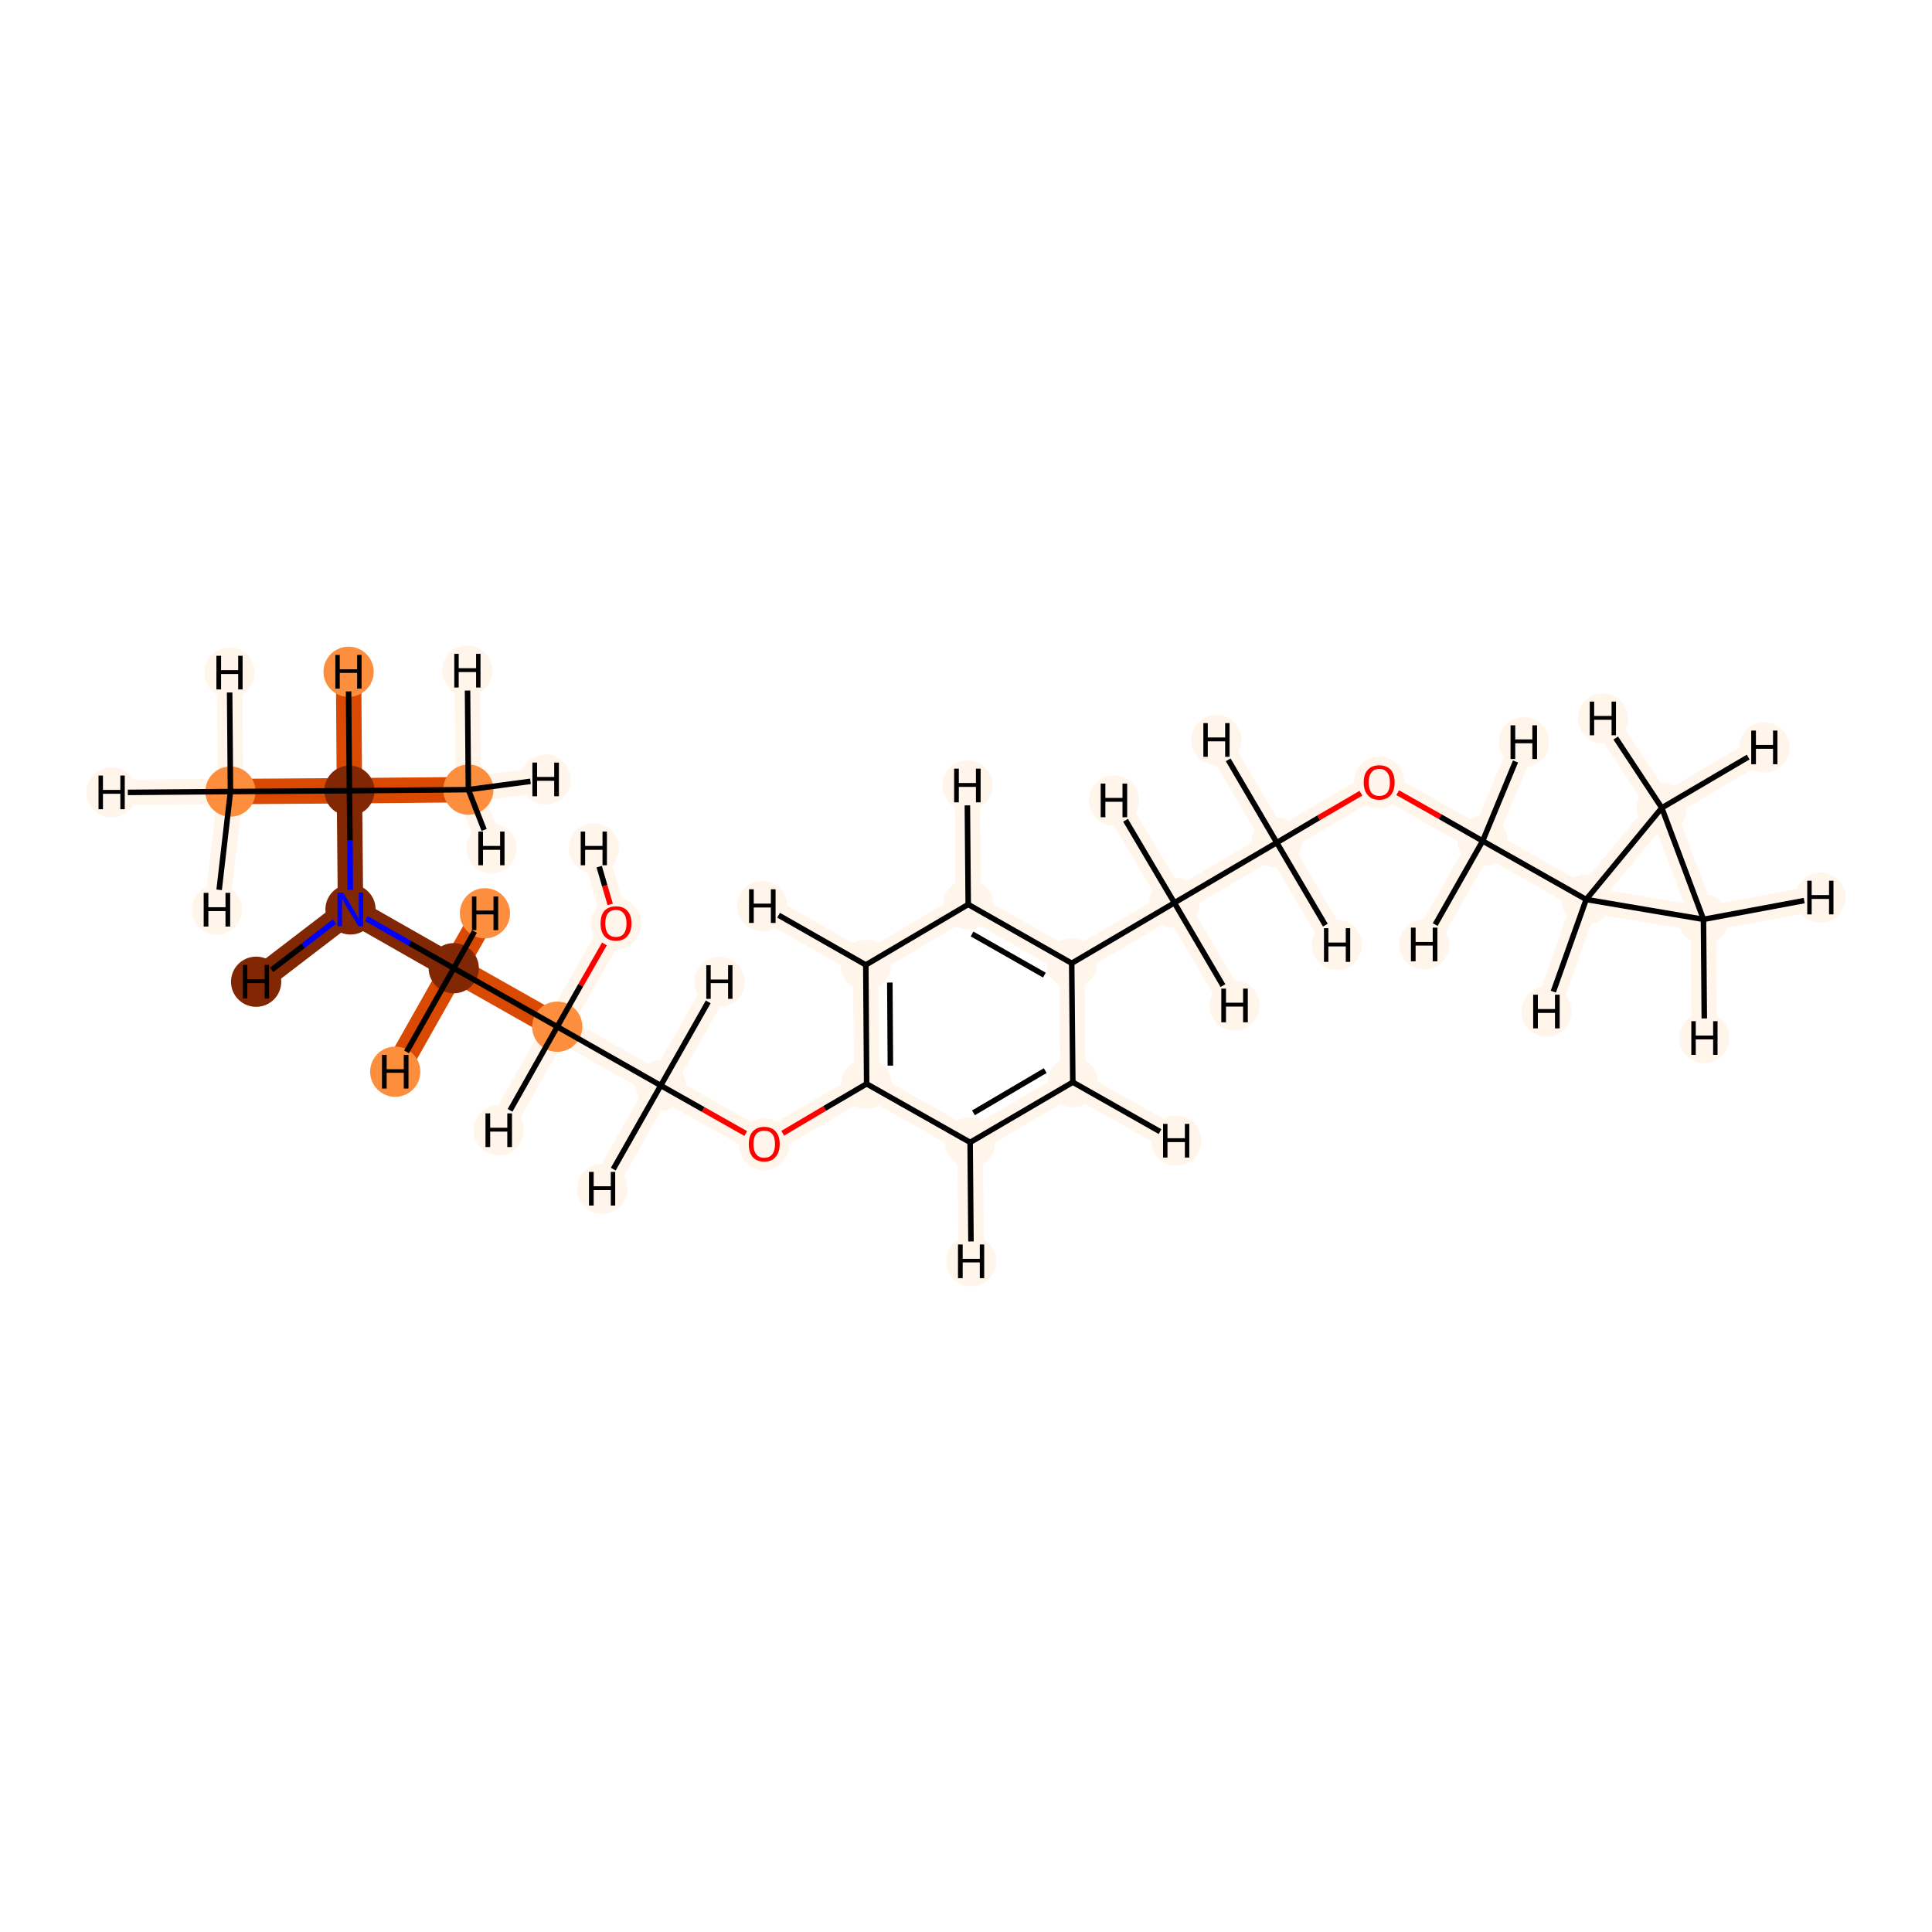 <?xml version='1.0' encoding='iso-8859-1'?>
<svg version='1.1' baseProfile='full'
              xmlns='http://www.w3.org/2000/svg'
                      xmlns:rdkit='http://www.rdkit.org/xml'
                      xmlns:xlink='http://www.w3.org/1999/xlink'
                  xml:space='preserve'
width='700px' height='700px' viewBox='0 0 700 700'>
<!-- END OF HEADER -->
<rect style='opacity:1.0;fill:#FFFFFF;stroke:none' width='700.0' height='700.0' x='0.0' y='0.0'> </rect>
<path d='M 223.2,334.5 L 201.9,372.0' style='fill:none;fill-rule:evenodd;stroke:#FFF5EB;stroke-width:9.2px;stroke-linecap:butt;stroke-linejoin:miter;stroke-opacity:1' />
<path d='M 223.2,334.5 L 215.2,307.4' style='fill:none;fill-rule:evenodd;stroke:#FFF5EB;stroke-width:9.2px;stroke-linecap:butt;stroke-linejoin:miter;stroke-opacity:1' />
<path d='M 201.9,372.0 L 239.4,393.3' style='fill:none;fill-rule:evenodd;stroke:#FFF5EB;stroke-width:9.2px;stroke-linecap:butt;stroke-linejoin:miter;stroke-opacity:1' />
<path d='M 201.9,372.0 L 164.4,350.8' style='fill:none;fill-rule:evenodd;stroke:#D94901;stroke-width:9.2px;stroke-linecap:butt;stroke-linejoin:miter;stroke-opacity:1' />
<path d='M 201.9,372.0 L 180.7,409.5' style='fill:none;fill-rule:evenodd;stroke:#FFF5EB;stroke-width:9.2px;stroke-linecap:butt;stroke-linejoin:miter;stroke-opacity:1' />
<path d='M 239.4,393.3 L 276.9,414.5' style='fill:none;fill-rule:evenodd;stroke:#FFF5EB;stroke-width:9.2px;stroke-linecap:butt;stroke-linejoin:miter;stroke-opacity:1' />
<path d='M 239.4,393.3 L 260.7,355.8' style='fill:none;fill-rule:evenodd;stroke:#FFF5EB;stroke-width:9.2px;stroke-linecap:butt;stroke-linejoin:miter;stroke-opacity:1' />
<path d='M 239.4,393.3 L 218.2,430.7' style='fill:none;fill-rule:evenodd;stroke:#FFF5EB;stroke-width:9.2px;stroke-linecap:butt;stroke-linejoin:miter;stroke-opacity:1' />
<path d='M 276.9,414.5 L 314.0,392.7' style='fill:none;fill-rule:evenodd;stroke:#FFF5EB;stroke-width:9.2px;stroke-linecap:butt;stroke-linejoin:miter;stroke-opacity:1' />
<path d='M 314.0,392.7 L 313.7,349.6' style='fill:none;fill-rule:evenodd;stroke:#FFF5EB;stroke-width:9.2px;stroke-linecap:butt;stroke-linejoin:miter;stroke-opacity:1' />
<path d='M 314.0,392.7 L 351.5,413.9' style='fill:none;fill-rule:evenodd;stroke:#FFF5EB;stroke-width:9.2px;stroke-linecap:butt;stroke-linejoin:miter;stroke-opacity:1' />
<path d='M 313.7,349.6 L 350.8,327.7' style='fill:none;fill-rule:evenodd;stroke:#FFF5EB;stroke-width:9.2px;stroke-linecap:butt;stroke-linejoin:miter;stroke-opacity:1' />
<path d='M 313.7,349.6 L 276.2,328.3' style='fill:none;fill-rule:evenodd;stroke:#FFF5EB;stroke-width:9.2px;stroke-linecap:butt;stroke-linejoin:miter;stroke-opacity:1' />
<path d='M 350.8,327.7 L 388.3,349.0' style='fill:none;fill-rule:evenodd;stroke:#FFF5EB;stroke-width:9.2px;stroke-linecap:butt;stroke-linejoin:miter;stroke-opacity:1' />
<path d='M 350.8,327.7 L 350.5,284.6' style='fill:none;fill-rule:evenodd;stroke:#FFF5EB;stroke-width:9.2px;stroke-linecap:butt;stroke-linejoin:miter;stroke-opacity:1' />
<path d='M 388.3,349.0 L 388.7,392.1' style='fill:none;fill-rule:evenodd;stroke:#FFF5EB;stroke-width:9.2px;stroke-linecap:butt;stroke-linejoin:miter;stroke-opacity:1' />
<path d='M 388.3,349.0 L 425.5,327.1' style='fill:none;fill-rule:evenodd;stroke:#FFF5EB;stroke-width:9.2px;stroke-linecap:butt;stroke-linejoin:miter;stroke-opacity:1' />
<path d='M 388.7,392.1 L 351.5,413.9' style='fill:none;fill-rule:evenodd;stroke:#FFF5EB;stroke-width:9.2px;stroke-linecap:butt;stroke-linejoin:miter;stroke-opacity:1' />
<path d='M 388.7,392.1 L 426.2,413.3' style='fill:none;fill-rule:evenodd;stroke:#FFF5EB;stroke-width:9.2px;stroke-linecap:butt;stroke-linejoin:miter;stroke-opacity:1' />
<path d='M 351.5,413.9 L 351.9,457.0' style='fill:none;fill-rule:evenodd;stroke:#FFF5EB;stroke-width:9.2px;stroke-linecap:butt;stroke-linejoin:miter;stroke-opacity:1' />
<path d='M 425.5,327.1 L 462.6,305.3' style='fill:none;fill-rule:evenodd;stroke:#FFF5EB;stroke-width:9.2px;stroke-linecap:butt;stroke-linejoin:miter;stroke-opacity:1' />
<path d='M 425.5,327.1 L 447.3,364.3' style='fill:none;fill-rule:evenodd;stroke:#FFF5EB;stroke-width:9.2px;stroke-linecap:butt;stroke-linejoin:miter;stroke-opacity:1' />
<path d='M 425.5,327.1 L 403.6,290.0' style='fill:none;fill-rule:evenodd;stroke:#FFF5EB;stroke-width:9.2px;stroke-linecap:butt;stroke-linejoin:miter;stroke-opacity:1' />
<path d='M 462.6,305.3 L 499.7,283.4' style='fill:none;fill-rule:evenodd;stroke:#FFF5EB;stroke-width:9.2px;stroke-linecap:butt;stroke-linejoin:miter;stroke-opacity:1' />
<path d='M 462.6,305.3 L 440.7,268.1' style='fill:none;fill-rule:evenodd;stroke:#FFF5EB;stroke-width:9.2px;stroke-linecap:butt;stroke-linejoin:miter;stroke-opacity:1' />
<path d='M 462.6,305.3 L 484.4,342.4' style='fill:none;fill-rule:evenodd;stroke:#FFF5EB;stroke-width:9.2px;stroke-linecap:butt;stroke-linejoin:miter;stroke-opacity:1' />
<path d='M 499.7,283.4 L 537.2,304.7' style='fill:none;fill-rule:evenodd;stroke:#FFF5EB;stroke-width:9.2px;stroke-linecap:butt;stroke-linejoin:miter;stroke-opacity:1' />
<path d='M 537.2,304.7 L 574.7,325.9' style='fill:none;fill-rule:evenodd;stroke:#FFF5EB;stroke-width:9.2px;stroke-linecap:butt;stroke-linejoin:miter;stroke-opacity:1' />
<path d='M 537.2,304.7 L 516.0,342.2' style='fill:none;fill-rule:evenodd;stroke:#FFF5EB;stroke-width:9.2px;stroke-linecap:butt;stroke-linejoin:miter;stroke-opacity:1' />
<path d='M 537.2,304.7 L 552.1,268.9' style='fill:none;fill-rule:evenodd;stroke:#FFF5EB;stroke-width:9.2px;stroke-linecap:butt;stroke-linejoin:miter;stroke-opacity:1' />
<path d='M 574.7,325.9 L 617.2,333.1' style='fill:none;fill-rule:evenodd;stroke:#FFF5EB;stroke-width:9.2px;stroke-linecap:butt;stroke-linejoin:miter;stroke-opacity:1' />
<path d='M 574.7,325.9 L 602.1,292.7' style='fill:none;fill-rule:evenodd;stroke:#FFF5EB;stroke-width:9.2px;stroke-linecap:butt;stroke-linejoin:miter;stroke-opacity:1' />
<path d='M 574.7,325.9 L 560.3,366.5' style='fill:none;fill-rule:evenodd;stroke:#FFF5EB;stroke-width:9.2px;stroke-linecap:butt;stroke-linejoin:miter;stroke-opacity:1' />
<path d='M 617.2,333.1 L 602.1,292.7' style='fill:none;fill-rule:evenodd;stroke:#FFF5EB;stroke-width:9.2px;stroke-linecap:butt;stroke-linejoin:miter;stroke-opacity:1' />
<path d='M 617.2,333.1 L 617.5,376.1' style='fill:none;fill-rule:evenodd;stroke:#FFF5EB;stroke-width:9.2px;stroke-linecap:butt;stroke-linejoin:miter;stroke-opacity:1' />
<path d='M 617.2,333.1 L 659.6,325.2' style='fill:none;fill-rule:evenodd;stroke:#FFF5EB;stroke-width:9.2px;stroke-linecap:butt;stroke-linejoin:miter;stroke-opacity:1' />
<path d='M 602.1,292.7 L 639.3,270.8' style='fill:none;fill-rule:evenodd;stroke:#FFF5EB;stroke-width:9.2px;stroke-linecap:butt;stroke-linejoin:miter;stroke-opacity:1' />
<path d='M 602.1,292.7 L 580.8,260.3' style='fill:none;fill-rule:evenodd;stroke:#FFF5EB;stroke-width:9.2px;stroke-linecap:butt;stroke-linejoin:miter;stroke-opacity:1' />
<path d='M 164.4,350.8 L 127.0,329.5' style='fill:none;fill-rule:evenodd;stroke:#812703;stroke-width:9.2px;stroke-linecap:butt;stroke-linejoin:miter;stroke-opacity:1' />
<path d='M 164.4,350.8 L 143.2,388.3' style='fill:none;fill-rule:evenodd;stroke:#D94901;stroke-width:9.2px;stroke-linecap:butt;stroke-linejoin:miter;stroke-opacity:1' />
<path d='M 164.4,350.8 L 175.7,330.9' style='fill:none;fill-rule:evenodd;stroke:#D94901;stroke-width:9.2px;stroke-linecap:butt;stroke-linejoin:miter;stroke-opacity:1' />
<path d='M 127.0,329.5 L 126.6,286.5' style='fill:none;fill-rule:evenodd;stroke:#812703;stroke-width:9.2px;stroke-linecap:butt;stroke-linejoin:miter;stroke-opacity:1' />
<path d='M 127.0,329.5 L 92.8,355.7' style='fill:none;fill-rule:evenodd;stroke:#812703;stroke-width:9.2px;stroke-linecap:butt;stroke-linejoin:miter;stroke-opacity:1' />
<path d='M 126.6,286.5 L 169.7,286.1' style='fill:none;fill-rule:evenodd;stroke:#D94901;stroke-width:9.2px;stroke-linecap:butt;stroke-linejoin:miter;stroke-opacity:1' />
<path d='M 126.6,286.5 L 83.5,286.8' style='fill:none;fill-rule:evenodd;stroke:#D94901;stroke-width:9.2px;stroke-linecap:butt;stroke-linejoin:miter;stroke-opacity:1' />
<path d='M 126.6,286.5 L 126.3,243.4' style='fill:none;fill-rule:evenodd;stroke:#D94901;stroke-width:9.2px;stroke-linecap:butt;stroke-linejoin:miter;stroke-opacity:1' />
<path d='M 169.7,286.1 L 197.7,282.4' style='fill:none;fill-rule:evenodd;stroke:#FFF5EB;stroke-width:9.2px;stroke-linecap:butt;stroke-linejoin:miter;stroke-opacity:1' />
<path d='M 169.7,286.1 L 169.3,243.0' style='fill:none;fill-rule:evenodd;stroke:#FFF5EB;stroke-width:9.2px;stroke-linecap:butt;stroke-linejoin:miter;stroke-opacity:1' />
<path d='M 169.7,286.1 L 178.1,307.4' style='fill:none;fill-rule:evenodd;stroke:#FFF5EB;stroke-width:9.2px;stroke-linecap:butt;stroke-linejoin:miter;stroke-opacity:1' />
<path d='M 83.5,286.8 L 40.4,287.1' style='fill:none;fill-rule:evenodd;stroke:#FFF5EB;stroke-width:9.2px;stroke-linecap:butt;stroke-linejoin:miter;stroke-opacity:1' />
<path d='M 83.5,286.8 L 83.2,243.7' style='fill:none;fill-rule:evenodd;stroke:#FFF5EB;stroke-width:9.2px;stroke-linecap:butt;stroke-linejoin:miter;stroke-opacity:1' />
<path d='M 83.5,286.8 L 78.6,329.6' style='fill:none;fill-rule:evenodd;stroke:#FFF5EB;stroke-width:9.2px;stroke-linecap:butt;stroke-linejoin:miter;stroke-opacity:1' />
<ellipse cx='223.2' cy='334.6' rx='8.6' ry='8.9'  style='fill:#FFF5EB;fill-rule:evenodd;stroke:#FFF5EB;stroke-width:1.0px;stroke-linecap:butt;stroke-linejoin:miter;stroke-opacity:1' />
<ellipse cx='201.9' cy='372.0' rx='8.6' ry='8.6'  style='fill:#FD8E3E;fill-rule:evenodd;stroke:#FD8E3E;stroke-width:1.0px;stroke-linecap:butt;stroke-linejoin:miter;stroke-opacity:1' />
<ellipse cx='239.4' cy='393.3' rx='8.6' ry='8.6'  style='fill:#FFF5EB;fill-rule:evenodd;stroke:#FFF5EB;stroke-width:1.0px;stroke-linecap:butt;stroke-linejoin:miter;stroke-opacity:1' />
<ellipse cx='276.9' cy='414.6' rx='8.6' ry='8.9'  style='fill:#FFF5EB;fill-rule:evenodd;stroke:#FFF5EB;stroke-width:1.0px;stroke-linecap:butt;stroke-linejoin:miter;stroke-opacity:1' />
<ellipse cx='314.0' cy='392.7' rx='8.6' ry='8.6'  style='fill:#FFF5EB;fill-rule:evenodd;stroke:#FFF5EB;stroke-width:1.0px;stroke-linecap:butt;stroke-linejoin:miter;stroke-opacity:1' />
<ellipse cx='313.7' cy='349.6' rx='8.6' ry='8.6'  style='fill:#FFF5EB;fill-rule:evenodd;stroke:#FFF5EB;stroke-width:1.0px;stroke-linecap:butt;stroke-linejoin:miter;stroke-opacity:1' />
<ellipse cx='350.8' cy='327.7' rx='8.6' ry='8.6'  style='fill:#FFF5EB;fill-rule:evenodd;stroke:#FFF5EB;stroke-width:1.0px;stroke-linecap:butt;stroke-linejoin:miter;stroke-opacity:1' />
<ellipse cx='388.3' cy='349.0' rx='8.6' ry='8.6'  style='fill:#FFF5EB;fill-rule:evenodd;stroke:#FFF5EB;stroke-width:1.0px;stroke-linecap:butt;stroke-linejoin:miter;stroke-opacity:1' />
<ellipse cx='388.7' cy='392.1' rx='8.6' ry='8.6'  style='fill:#FFF5EB;fill-rule:evenodd;stroke:#FFF5EB;stroke-width:1.0px;stroke-linecap:butt;stroke-linejoin:miter;stroke-opacity:1' />
<ellipse cx='351.5' cy='413.9' rx='8.6' ry='8.6'  style='fill:#FFF5EB;fill-rule:evenodd;stroke:#FFF5EB;stroke-width:1.0px;stroke-linecap:butt;stroke-linejoin:miter;stroke-opacity:1' />
<ellipse cx='425.5' cy='327.1' rx='8.6' ry='8.6'  style='fill:#FFF5EB;fill-rule:evenodd;stroke:#FFF5EB;stroke-width:1.0px;stroke-linecap:butt;stroke-linejoin:miter;stroke-opacity:1' />
<ellipse cx='462.6' cy='305.3' rx='8.6' ry='8.6'  style='fill:#FFF5EB;fill-rule:evenodd;stroke:#FFF5EB;stroke-width:1.0px;stroke-linecap:butt;stroke-linejoin:miter;stroke-opacity:1' />
<ellipse cx='499.7' cy='283.5' rx='8.6' ry='8.9'  style='fill:#FFF5EB;fill-rule:evenodd;stroke:#FFF5EB;stroke-width:1.0px;stroke-linecap:butt;stroke-linejoin:miter;stroke-opacity:1' />
<ellipse cx='537.2' cy='304.7' rx='8.6' ry='8.6'  style='fill:#FFF5EB;fill-rule:evenodd;stroke:#FFF5EB;stroke-width:1.0px;stroke-linecap:butt;stroke-linejoin:miter;stroke-opacity:1' />
<ellipse cx='574.7' cy='325.9' rx='8.6' ry='8.6'  style='fill:#FFF5EB;fill-rule:evenodd;stroke:#FFF5EB;stroke-width:1.0px;stroke-linecap:butt;stroke-linejoin:miter;stroke-opacity:1' />
<ellipse cx='617.2' cy='333.1' rx='8.6' ry='8.6'  style='fill:#FFF5EB;fill-rule:evenodd;stroke:#FFF5EB;stroke-width:1.0px;stroke-linecap:butt;stroke-linejoin:miter;stroke-opacity:1' />
<ellipse cx='602.1' cy='292.7' rx='8.6' ry='8.6'  style='fill:#FFF5EB;fill-rule:evenodd;stroke:#FFF5EB;stroke-width:1.0px;stroke-linecap:butt;stroke-linejoin:miter;stroke-opacity:1' />
<ellipse cx='164.4' cy='350.8' rx='8.6' ry='8.6'  style='fill:#812703;fill-rule:evenodd;stroke:#812703;stroke-width:1.0px;stroke-linecap:butt;stroke-linejoin:miter;stroke-opacity:1' />
<ellipse cx='127.0' cy='329.5' rx='8.6' ry='8.6'  style='fill:#812703;fill-rule:evenodd;stroke:#812703;stroke-width:1.0px;stroke-linecap:butt;stroke-linejoin:miter;stroke-opacity:1' />
<ellipse cx='126.6' cy='286.5' rx='8.6' ry='8.6'  style='fill:#812703;fill-rule:evenodd;stroke:#812703;stroke-width:1.0px;stroke-linecap:butt;stroke-linejoin:miter;stroke-opacity:1' />
<ellipse cx='169.7' cy='286.1' rx='8.6' ry='8.6'  style='fill:#FD8E3E;fill-rule:evenodd;stroke:#FD8E3E;stroke-width:1.0px;stroke-linecap:butt;stroke-linejoin:miter;stroke-opacity:1' />
<ellipse cx='83.5' cy='286.8' rx='8.6' ry='8.6'  style='fill:#FD8E3E;fill-rule:evenodd;stroke:#FD8E3E;stroke-width:1.0px;stroke-linecap:butt;stroke-linejoin:miter;stroke-opacity:1' />
<ellipse cx='215.2' cy='307.4' rx='8.6' ry='8.6'  style='fill:#FFF5EB;fill-rule:evenodd;stroke:#FFF5EB;stroke-width:1.0px;stroke-linecap:butt;stroke-linejoin:miter;stroke-opacity:1' />
<ellipse cx='180.7' cy='409.5' rx='8.6' ry='8.6'  style='fill:#FFF5EB;fill-rule:evenodd;stroke:#FFF5EB;stroke-width:1.0px;stroke-linecap:butt;stroke-linejoin:miter;stroke-opacity:1' />
<ellipse cx='260.7' cy='355.8' rx='8.6' ry='8.6'  style='fill:#FFF5EB;fill-rule:evenodd;stroke:#FFF5EB;stroke-width:1.0px;stroke-linecap:butt;stroke-linejoin:miter;stroke-opacity:1' />
<ellipse cx='218.2' cy='430.7' rx='8.6' ry='8.6'  style='fill:#FFF5EB;fill-rule:evenodd;stroke:#FFF5EB;stroke-width:1.0px;stroke-linecap:butt;stroke-linejoin:miter;stroke-opacity:1' />
<ellipse cx='276.2' cy='328.3' rx='8.6' ry='8.6'  style='fill:#FFF5EB;fill-rule:evenodd;stroke:#FFF5EB;stroke-width:1.0px;stroke-linecap:butt;stroke-linejoin:miter;stroke-opacity:1' />
<ellipse cx='350.5' cy='284.6' rx='8.6' ry='8.6'  style='fill:#FFF5EB;fill-rule:evenodd;stroke:#FFF5EB;stroke-width:1.0px;stroke-linecap:butt;stroke-linejoin:miter;stroke-opacity:1' />
<ellipse cx='426.2' cy='413.3' rx='8.6' ry='8.6'  style='fill:#FFF5EB;fill-rule:evenodd;stroke:#FFF5EB;stroke-width:1.0px;stroke-linecap:butt;stroke-linejoin:miter;stroke-opacity:1' />
<ellipse cx='351.9' cy='457.0' rx='8.6' ry='8.6'  style='fill:#FFF5EB;fill-rule:evenodd;stroke:#FFF5EB;stroke-width:1.0px;stroke-linecap:butt;stroke-linejoin:miter;stroke-opacity:1' />
<ellipse cx='447.3' cy='364.3' rx='8.6' ry='8.6'  style='fill:#FFF5EB;fill-rule:evenodd;stroke:#FFF5EB;stroke-width:1.0px;stroke-linecap:butt;stroke-linejoin:miter;stroke-opacity:1' />
<ellipse cx='403.6' cy='290.0' rx='8.6' ry='8.6'  style='fill:#FFF5EB;fill-rule:evenodd;stroke:#FFF5EB;stroke-width:1.0px;stroke-linecap:butt;stroke-linejoin:miter;stroke-opacity:1' />
<ellipse cx='440.7' cy='268.1' rx='8.6' ry='8.6'  style='fill:#FFF5EB;fill-rule:evenodd;stroke:#FFF5EB;stroke-width:1.0px;stroke-linecap:butt;stroke-linejoin:miter;stroke-opacity:1' />
<ellipse cx='484.4' cy='342.4' rx='8.6' ry='8.6'  style='fill:#FFF5EB;fill-rule:evenodd;stroke:#FFF5EB;stroke-width:1.0px;stroke-linecap:butt;stroke-linejoin:miter;stroke-opacity:1' />
<ellipse cx='516.0' cy='342.2' rx='8.6' ry='8.6'  style='fill:#FFF5EB;fill-rule:evenodd;stroke:#FFF5EB;stroke-width:1.0px;stroke-linecap:butt;stroke-linejoin:miter;stroke-opacity:1' />
<ellipse cx='552.1' cy='268.9' rx='8.6' ry='8.6'  style='fill:#FFF5EB;fill-rule:evenodd;stroke:#FFF5EB;stroke-width:1.0px;stroke-linecap:butt;stroke-linejoin:miter;stroke-opacity:1' />
<ellipse cx='560.3' cy='366.5' rx='8.6' ry='8.6'  style='fill:#FFF5EB;fill-rule:evenodd;stroke:#FFF5EB;stroke-width:1.0px;stroke-linecap:butt;stroke-linejoin:miter;stroke-opacity:1' />
<ellipse cx='617.5' cy='376.1' rx='8.6' ry='8.6'  style='fill:#FFF5EB;fill-rule:evenodd;stroke:#FFF5EB;stroke-width:1.0px;stroke-linecap:butt;stroke-linejoin:miter;stroke-opacity:1' />
<ellipse cx='659.6' cy='325.2' rx='8.6' ry='8.6'  style='fill:#FFF5EB;fill-rule:evenodd;stroke:#FFF5EB;stroke-width:1.0px;stroke-linecap:butt;stroke-linejoin:miter;stroke-opacity:1' />
<ellipse cx='639.3' cy='270.8' rx='8.6' ry='8.6'  style='fill:#FFF5EB;fill-rule:evenodd;stroke:#FFF5EB;stroke-width:1.0px;stroke-linecap:butt;stroke-linejoin:miter;stroke-opacity:1' />
<ellipse cx='580.8' cy='260.3' rx='8.6' ry='8.6'  style='fill:#FFF5EB;fill-rule:evenodd;stroke:#FFF5EB;stroke-width:1.0px;stroke-linecap:butt;stroke-linejoin:miter;stroke-opacity:1' />
<ellipse cx='143.2' cy='388.3' rx='8.6' ry='8.6'  style='fill:#FD8E3E;fill-rule:evenodd;stroke:#FD8E3E;stroke-width:1.0px;stroke-linecap:butt;stroke-linejoin:miter;stroke-opacity:1' />
<ellipse cx='175.7' cy='330.9' rx='8.6' ry='8.6'  style='fill:#FD8E3E;fill-rule:evenodd;stroke:#FD8E3E;stroke-width:1.0px;stroke-linecap:butt;stroke-linejoin:miter;stroke-opacity:1' />
<ellipse cx='92.8' cy='355.7' rx='8.6' ry='8.6'  style='fill:#812703;fill-rule:evenodd;stroke:#812703;stroke-width:1.0px;stroke-linecap:butt;stroke-linejoin:miter;stroke-opacity:1' />
<ellipse cx='126.3' cy='243.4' rx='8.6' ry='8.6'  style='fill:#FD8E3E;fill-rule:evenodd;stroke:#FD8E3E;stroke-width:1.0px;stroke-linecap:butt;stroke-linejoin:miter;stroke-opacity:1' />
<ellipse cx='197.7' cy='282.4' rx='8.6' ry='8.6'  style='fill:#FFF5EB;fill-rule:evenodd;stroke:#FFF5EB;stroke-width:1.0px;stroke-linecap:butt;stroke-linejoin:miter;stroke-opacity:1' />
<ellipse cx='169.3' cy='243.0' rx='8.6' ry='8.6'  style='fill:#FFF5EB;fill-rule:evenodd;stroke:#FFF5EB;stroke-width:1.0px;stroke-linecap:butt;stroke-linejoin:miter;stroke-opacity:1' />
<ellipse cx='178.1' cy='307.4' rx='8.6' ry='8.6'  style='fill:#FFF5EB;fill-rule:evenodd;stroke:#FFF5EB;stroke-width:1.0px;stroke-linecap:butt;stroke-linejoin:miter;stroke-opacity:1' />
<ellipse cx='40.4' cy='287.1' rx='8.6' ry='8.6'  style='fill:#FFF5EB;fill-rule:evenodd;stroke:#FFF5EB;stroke-width:1.0px;stroke-linecap:butt;stroke-linejoin:miter;stroke-opacity:1' />
<ellipse cx='83.2' cy='243.7' rx='8.6' ry='8.6'  style='fill:#FFF5EB;fill-rule:evenodd;stroke:#FFF5EB;stroke-width:1.0px;stroke-linecap:butt;stroke-linejoin:miter;stroke-opacity:1' />
<ellipse cx='78.6' cy='329.6' rx='8.6' ry='8.6'  style='fill:#FFF5EB;fill-rule:evenodd;stroke:#FFF5EB;stroke-width:1.0px;stroke-linecap:butt;stroke-linejoin:miter;stroke-opacity:1' />
<path class='bond-0 atom-0 atom-1' d='M 219.0,342.0 L 210.4,357.0' style='fill:none;fill-rule:evenodd;stroke:#FF0000;stroke-width:2.0px;stroke-linecap:butt;stroke-linejoin:miter;stroke-opacity:1' />
<path class='bond-0 atom-0 atom-1' d='M 210.4,357.0 L 201.9,372.0' style='fill:none;fill-rule:evenodd;stroke:#000000;stroke-width:2.0px;stroke-linecap:butt;stroke-linejoin:miter;stroke-opacity:1' />
<path class='bond-23 atom-0 atom-22' d='M 221.1,327.7 L 219.1,320.9' style='fill:none;fill-rule:evenodd;stroke:#FF0000;stroke-width:2.0px;stroke-linecap:butt;stroke-linejoin:miter;stroke-opacity:1' />
<path class='bond-23 atom-0 atom-22' d='M 219.1,320.9 L 217.1,314.0' style='fill:none;fill-rule:evenodd;stroke:#000000;stroke-width:2.0px;stroke-linecap:butt;stroke-linejoin:miter;stroke-opacity:1' />
<path class='bond-1 atom-1 atom-2' d='M 201.9,372.0 L 239.4,393.3' style='fill:none;fill-rule:evenodd;stroke:#000000;stroke-width:2.0px;stroke-linecap:butt;stroke-linejoin:miter;stroke-opacity:1' />
<path class='bond-16 atom-1 atom-17' d='M 201.9,372.0 L 164.4,350.8' style='fill:none;fill-rule:evenodd;stroke:#000000;stroke-width:2.0px;stroke-linecap:butt;stroke-linejoin:miter;stroke-opacity:1' />
<path class='bond-24 atom-1 atom-23' d='M 201.9,372.0 L 184.8,402.3' style='fill:none;fill-rule:evenodd;stroke:#000000;stroke-width:2.0px;stroke-linecap:butt;stroke-linejoin:miter;stroke-opacity:1' />
<path class='bond-2 atom-2 atom-3' d='M 239.4,393.3 L 254.8,402.0' style='fill:none;fill-rule:evenodd;stroke:#000000;stroke-width:2.0px;stroke-linecap:butt;stroke-linejoin:miter;stroke-opacity:1' />
<path class='bond-2 atom-2 atom-3' d='M 254.8,402.0 L 270.2,410.7' style='fill:none;fill-rule:evenodd;stroke:#FF0000;stroke-width:2.0px;stroke-linecap:butt;stroke-linejoin:miter;stroke-opacity:1' />
<path class='bond-25 atom-2 atom-24' d='M 239.4,393.3 L 256.6,363.0' style='fill:none;fill-rule:evenodd;stroke:#000000;stroke-width:2.0px;stroke-linecap:butt;stroke-linejoin:miter;stroke-opacity:1' />
<path class='bond-26 atom-2 atom-25' d='M 239.4,393.3 L 222.2,423.6' style='fill:none;fill-rule:evenodd;stroke:#000000;stroke-width:2.0px;stroke-linecap:butt;stroke-linejoin:miter;stroke-opacity:1' />
<path class='bond-3 atom-3 atom-4' d='M 283.6,410.6 L 298.8,401.6' style='fill:none;fill-rule:evenodd;stroke:#FF0000;stroke-width:2.0px;stroke-linecap:butt;stroke-linejoin:miter;stroke-opacity:1' />
<path class='bond-3 atom-3 atom-4' d='M 298.8,401.6 L 314.0,392.7' style='fill:none;fill-rule:evenodd;stroke:#000000;stroke-width:2.0px;stroke-linecap:butt;stroke-linejoin:miter;stroke-opacity:1' />
<path class='bond-4 atom-4 atom-5' d='M 314.0,392.7 L 313.7,349.6' style='fill:none;fill-rule:evenodd;stroke:#000000;stroke-width:2.0px;stroke-linecap:butt;stroke-linejoin:miter;stroke-opacity:1' />
<path class='bond-4 atom-4 atom-5' d='M 322.6,386.1 L 322.4,356.0' style='fill:none;fill-rule:evenodd;stroke:#000000;stroke-width:2.0px;stroke-linecap:butt;stroke-linejoin:miter;stroke-opacity:1' />
<path class='bond-21 atom-9 atom-4' d='M 351.5,413.9 L 314.0,392.7' style='fill:none;fill-rule:evenodd;stroke:#000000;stroke-width:2.0px;stroke-linecap:butt;stroke-linejoin:miter;stroke-opacity:1' />
<path class='bond-5 atom-5 atom-6' d='M 313.7,349.6 L 350.8,327.7' style='fill:none;fill-rule:evenodd;stroke:#000000;stroke-width:2.0px;stroke-linecap:butt;stroke-linejoin:miter;stroke-opacity:1' />
<path class='bond-27 atom-5 atom-26' d='M 313.7,349.6 L 282.1,331.6' style='fill:none;fill-rule:evenodd;stroke:#000000;stroke-width:2.0px;stroke-linecap:butt;stroke-linejoin:miter;stroke-opacity:1' />
<path class='bond-6 atom-6 atom-7' d='M 350.8,327.7 L 388.3,349.0' style='fill:none;fill-rule:evenodd;stroke:#000000;stroke-width:2.0px;stroke-linecap:butt;stroke-linejoin:miter;stroke-opacity:1' />
<path class='bond-6 atom-6 atom-7' d='M 352.2,338.4 L 378.4,353.3' style='fill:none;fill-rule:evenodd;stroke:#000000;stroke-width:2.0px;stroke-linecap:butt;stroke-linejoin:miter;stroke-opacity:1' />
<path class='bond-28 atom-6 atom-27' d='M 350.8,327.7 L 350.5,291.8' style='fill:none;fill-rule:evenodd;stroke:#000000;stroke-width:2.0px;stroke-linecap:butt;stroke-linejoin:miter;stroke-opacity:1' />
<path class='bond-7 atom-7 atom-8' d='M 388.3,349.0 L 388.7,392.1' style='fill:none;fill-rule:evenodd;stroke:#000000;stroke-width:2.0px;stroke-linecap:butt;stroke-linejoin:miter;stroke-opacity:1' />
<path class='bond-9 atom-7 atom-10' d='M 388.3,349.0 L 425.5,327.1' style='fill:none;fill-rule:evenodd;stroke:#000000;stroke-width:2.0px;stroke-linecap:butt;stroke-linejoin:miter;stroke-opacity:1' />
<path class='bond-8 atom-8 atom-9' d='M 388.7,392.1 L 351.5,413.9' style='fill:none;fill-rule:evenodd;stroke:#000000;stroke-width:2.0px;stroke-linecap:butt;stroke-linejoin:miter;stroke-opacity:1' />
<path class='bond-8 atom-8 atom-9' d='M 378.7,387.9 L 352.7,403.2' style='fill:none;fill-rule:evenodd;stroke:#000000;stroke-width:2.0px;stroke-linecap:butt;stroke-linejoin:miter;stroke-opacity:1' />
<path class='bond-29 atom-8 atom-28' d='M 388.7,392.1 L 420.3,410.0' style='fill:none;fill-rule:evenodd;stroke:#000000;stroke-width:2.0px;stroke-linecap:butt;stroke-linejoin:miter;stroke-opacity:1' />
<path class='bond-30 atom-9 atom-29' d='M 351.5,413.9 L 351.8,449.8' style='fill:none;fill-rule:evenodd;stroke:#000000;stroke-width:2.0px;stroke-linecap:butt;stroke-linejoin:miter;stroke-opacity:1' />
<path class='bond-10 atom-10 atom-11' d='M 425.5,327.1 L 462.6,305.3' style='fill:none;fill-rule:evenodd;stroke:#000000;stroke-width:2.0px;stroke-linecap:butt;stroke-linejoin:miter;stroke-opacity:1' />
<path class='bond-31 atom-10 atom-30' d='M 425.5,327.1 L 443.1,357.1' style='fill:none;fill-rule:evenodd;stroke:#000000;stroke-width:2.0px;stroke-linecap:butt;stroke-linejoin:miter;stroke-opacity:1' />
<path class='bond-32 atom-10 atom-31' d='M 425.5,327.1 L 407.8,297.2' style='fill:none;fill-rule:evenodd;stroke:#000000;stroke-width:2.0px;stroke-linecap:butt;stroke-linejoin:miter;stroke-opacity:1' />
<path class='bond-11 atom-11 atom-12' d='M 462.6,305.3 L 477.8,296.3' style='fill:none;fill-rule:evenodd;stroke:#000000;stroke-width:2.0px;stroke-linecap:butt;stroke-linejoin:miter;stroke-opacity:1' />
<path class='bond-11 atom-11 atom-12' d='M 477.8,296.3 L 493.1,287.4' style='fill:none;fill-rule:evenodd;stroke:#FF0000;stroke-width:2.0px;stroke-linecap:butt;stroke-linejoin:miter;stroke-opacity:1' />
<path class='bond-33 atom-11 atom-32' d='M 462.6,305.3 L 445.0,275.3' style='fill:none;fill-rule:evenodd;stroke:#000000;stroke-width:2.0px;stroke-linecap:butt;stroke-linejoin:miter;stroke-opacity:1' />
<path class='bond-34 atom-11 atom-33' d='M 462.6,305.3 L 480.2,335.2' style='fill:none;fill-rule:evenodd;stroke:#000000;stroke-width:2.0px;stroke-linecap:butt;stroke-linejoin:miter;stroke-opacity:1' />
<path class='bond-12 atom-12 atom-13' d='M 506.4,287.2 L 521.8,295.9' style='fill:none;fill-rule:evenodd;stroke:#FF0000;stroke-width:2.0px;stroke-linecap:butt;stroke-linejoin:miter;stroke-opacity:1' />
<path class='bond-12 atom-12 atom-13' d='M 521.8,295.9 L 537.2,304.7' style='fill:none;fill-rule:evenodd;stroke:#000000;stroke-width:2.0px;stroke-linecap:butt;stroke-linejoin:miter;stroke-opacity:1' />
<path class='bond-13 atom-13 atom-14' d='M 537.2,304.7 L 574.7,325.9' style='fill:none;fill-rule:evenodd;stroke:#000000;stroke-width:2.0px;stroke-linecap:butt;stroke-linejoin:miter;stroke-opacity:1' />
<path class='bond-35 atom-13 atom-34' d='M 537.2,304.7 L 520.0,335.0' style='fill:none;fill-rule:evenodd;stroke:#000000;stroke-width:2.0px;stroke-linecap:butt;stroke-linejoin:miter;stroke-opacity:1' />
<path class='bond-36 atom-13 atom-35' d='M 537.2,304.7 L 549.1,275.9' style='fill:none;fill-rule:evenodd;stroke:#000000;stroke-width:2.0px;stroke-linecap:butt;stroke-linejoin:miter;stroke-opacity:1' />
<path class='bond-14 atom-14 atom-15' d='M 574.7,325.9 L 617.2,333.1' style='fill:none;fill-rule:evenodd;stroke:#000000;stroke-width:2.0px;stroke-linecap:butt;stroke-linejoin:miter;stroke-opacity:1' />
<path class='bond-22 atom-16 atom-14' d='M 602.1,292.7 L 574.7,325.9' style='fill:none;fill-rule:evenodd;stroke:#000000;stroke-width:2.0px;stroke-linecap:butt;stroke-linejoin:miter;stroke-opacity:1' />
<path class='bond-37 atom-14 atom-36' d='M 574.7,325.9 L 562.8,359.3' style='fill:none;fill-rule:evenodd;stroke:#000000;stroke-width:2.0px;stroke-linecap:butt;stroke-linejoin:miter;stroke-opacity:1' />
<path class='bond-15 atom-15 atom-16' d='M 617.2,333.1 L 602.1,292.7' style='fill:none;fill-rule:evenodd;stroke:#000000;stroke-width:2.0px;stroke-linecap:butt;stroke-linejoin:miter;stroke-opacity:1' />
<path class='bond-38 atom-15 atom-37' d='M 617.2,333.1 L 617.5,369.0' style='fill:none;fill-rule:evenodd;stroke:#000000;stroke-width:2.0px;stroke-linecap:butt;stroke-linejoin:miter;stroke-opacity:1' />
<path class='bond-39 atom-15 atom-38' d='M 617.2,333.1 L 653.7,326.3' style='fill:none;fill-rule:evenodd;stroke:#000000;stroke-width:2.0px;stroke-linecap:butt;stroke-linejoin:miter;stroke-opacity:1' />
<path class='bond-40 atom-16 atom-39' d='M 602.1,292.7 L 633.4,274.3' style='fill:none;fill-rule:evenodd;stroke:#000000;stroke-width:2.0px;stroke-linecap:butt;stroke-linejoin:miter;stroke-opacity:1' />
<path class='bond-41 atom-16 atom-40' d='M 602.1,292.7 L 585.4,267.4' style='fill:none;fill-rule:evenodd;stroke:#000000;stroke-width:2.0px;stroke-linecap:butt;stroke-linejoin:miter;stroke-opacity:1' />
<path class='bond-17 atom-17 atom-18' d='M 164.4,350.8 L 148.5,341.8' style='fill:none;fill-rule:evenodd;stroke:#000000;stroke-width:2.0px;stroke-linecap:butt;stroke-linejoin:miter;stroke-opacity:1' />
<path class='bond-17 atom-17 atom-18' d='M 148.5,341.8 L 132.7,332.8' style='fill:none;fill-rule:evenodd;stroke:#0000FF;stroke-width:2.0px;stroke-linecap:butt;stroke-linejoin:miter;stroke-opacity:1' />
<path class='bond-42 atom-17 atom-41' d='M 164.4,350.8 L 147.3,381.1' style='fill:none;fill-rule:evenodd;stroke:#000000;stroke-width:2.0px;stroke-linecap:butt;stroke-linejoin:miter;stroke-opacity:1' />
<path class='bond-43 atom-17 atom-42' d='M 164.4,350.8 L 171.9,337.5' style='fill:none;fill-rule:evenodd;stroke:#000000;stroke-width:2.0px;stroke-linecap:butt;stroke-linejoin:miter;stroke-opacity:1' />
<path class='bond-18 atom-18 atom-19' d='M 126.9,322.4 L 126.8,304.4' style='fill:none;fill-rule:evenodd;stroke:#0000FF;stroke-width:2.0px;stroke-linecap:butt;stroke-linejoin:miter;stroke-opacity:1' />
<path class='bond-18 atom-18 atom-19' d='M 126.8,304.4 L 126.6,286.5' style='fill:none;fill-rule:evenodd;stroke:#000000;stroke-width:2.0px;stroke-linecap:butt;stroke-linejoin:miter;stroke-opacity:1' />
<path class='bond-44 atom-18 atom-43' d='M 121.2,333.9 L 109.8,342.7' style='fill:none;fill-rule:evenodd;stroke:#0000FF;stroke-width:2.0px;stroke-linecap:butt;stroke-linejoin:miter;stroke-opacity:1' />
<path class='bond-44 atom-18 atom-43' d='M 109.8,342.7 L 98.4,351.4' style='fill:none;fill-rule:evenodd;stroke:#000000;stroke-width:2.0px;stroke-linecap:butt;stroke-linejoin:miter;stroke-opacity:1' />
<path class='bond-19 atom-19 atom-20' d='M 126.6,286.5 L 169.7,286.1' style='fill:none;fill-rule:evenodd;stroke:#000000;stroke-width:2.0px;stroke-linecap:butt;stroke-linejoin:miter;stroke-opacity:1' />
<path class='bond-20 atom-19 atom-21' d='M 126.6,286.5 L 83.5,286.8' style='fill:none;fill-rule:evenodd;stroke:#000000;stroke-width:2.0px;stroke-linecap:butt;stroke-linejoin:miter;stroke-opacity:1' />
<path class='bond-45 atom-19 atom-44' d='M 126.6,286.5 L 126.3,250.5' style='fill:none;fill-rule:evenodd;stroke:#000000;stroke-width:2.0px;stroke-linecap:butt;stroke-linejoin:miter;stroke-opacity:1' />
<path class='bond-46 atom-20 atom-45' d='M 169.7,286.1 L 192.2,283.1' style='fill:none;fill-rule:evenodd;stroke:#000000;stroke-width:2.0px;stroke-linecap:butt;stroke-linejoin:miter;stroke-opacity:1' />
<path class='bond-47 atom-20 atom-46' d='M 169.7,286.1 L 169.4,250.2' style='fill:none;fill-rule:evenodd;stroke:#000000;stroke-width:2.0px;stroke-linecap:butt;stroke-linejoin:miter;stroke-opacity:1' />
<path class='bond-48 atom-20 atom-47' d='M 169.7,286.1 L 175.4,300.7' style='fill:none;fill-rule:evenodd;stroke:#000000;stroke-width:2.0px;stroke-linecap:butt;stroke-linejoin:miter;stroke-opacity:1' />
<path class='bond-49 atom-21 atom-48' d='M 83.5,286.8 L 46.3,287.1' style='fill:none;fill-rule:evenodd;stroke:#000000;stroke-width:2.0px;stroke-linecap:butt;stroke-linejoin:miter;stroke-opacity:1' />
<path class='bond-50 atom-21 atom-49' d='M 83.5,286.8 L 83.2,250.9' style='fill:none;fill-rule:evenodd;stroke:#000000;stroke-width:2.0px;stroke-linecap:butt;stroke-linejoin:miter;stroke-opacity:1' />
<path class='bond-51 atom-21 atom-50' d='M 83.5,286.8 L 79.4,322.4' style='fill:none;fill-rule:evenodd;stroke:#000000;stroke-width:2.0px;stroke-linecap:butt;stroke-linejoin:miter;stroke-opacity:1' />
<path  class='atom-0' d='M 217.6 334.6
Q 217.6 331.6, 219.0 330.0
Q 220.5 328.4, 223.2 328.4
Q 225.9 328.4, 227.3 330.0
Q 228.8 331.6, 228.8 334.6
Q 228.8 337.5, 227.3 339.2
Q 225.8 340.9, 223.2 340.9
Q 220.5 340.9, 219.0 339.2
Q 217.6 337.5, 217.6 334.6
M 223.2 339.5
Q 225.0 339.5, 226.0 338.3
Q 227.0 337.0, 227.0 334.6
Q 227.0 332.2, 226.0 331.0
Q 225.0 329.7, 223.2 329.7
Q 221.3 329.7, 220.3 330.9
Q 219.3 332.2, 219.3 334.6
Q 219.3 337.0, 220.3 338.3
Q 221.3 339.5, 223.2 339.5
' fill='#FF0000'/>
<path  class='atom-3' d='M 271.3 414.5
Q 271.3 411.6, 272.7 410.0
Q 274.2 408.3, 276.9 408.3
Q 279.6 408.3, 281.1 410.0
Q 282.5 411.6, 282.5 414.5
Q 282.5 417.5, 281.0 419.2
Q 279.6 420.9, 276.9 420.9
Q 274.2 420.9, 272.7 419.2
Q 271.3 417.5, 271.3 414.5
M 276.9 419.5
Q 278.8 419.5, 279.8 418.2
Q 280.8 417.0, 280.8 414.5
Q 280.8 412.1, 279.8 410.9
Q 278.8 409.7, 276.9 409.7
Q 275.0 409.7, 274.0 410.9
Q 273.0 412.1, 273.0 414.5
Q 273.0 417.0, 274.0 418.2
Q 275.0 419.5, 276.9 419.5
' fill='#FF0000'/>
<path  class='atom-12' d='M 494.1 283.5
Q 494.1 280.5, 495.6 278.9
Q 497.0 277.3, 499.7 277.3
Q 502.4 277.3, 503.9 278.9
Q 505.3 280.5, 505.3 283.5
Q 505.3 286.4, 503.9 288.1
Q 502.4 289.8, 499.7 289.8
Q 497.0 289.8, 495.6 288.1
Q 494.1 286.5, 494.1 283.5
M 499.7 288.4
Q 501.6 288.4, 502.6 287.2
Q 503.6 285.9, 503.6 283.5
Q 503.6 281.1, 502.6 279.9
Q 501.6 278.6, 499.7 278.6
Q 497.9 278.6, 496.9 279.9
Q 495.9 281.1, 495.9 283.5
Q 495.9 285.9, 496.9 287.2
Q 497.9 288.4, 499.7 288.4
' fill='#FF0000'/>
<path  class='atom-18' d='M 124.3 323.4
L 128.3 329.9
Q 128.7 330.5, 129.3 331.7
Q 129.9 332.8, 130.0 332.9
L 130.0 323.4
L 131.6 323.4
L 131.6 335.6
L 129.9 335.6
L 125.6 328.6
Q 125.1 327.7, 124.6 326.8
Q 124.1 325.8, 123.9 325.6
L 123.9 335.6
L 122.3 335.6
L 122.3 323.4
L 124.3 323.4
' fill='#0000FF'/>
<path  class='atom-22' d='M 210.4 301.3
L 212.0 301.3
L 212.0 306.5
L 218.3 306.5
L 218.3 301.3
L 219.9 301.3
L 219.9 313.5
L 218.3 313.5
L 218.3 307.9
L 212.0 307.9
L 212.0 313.5
L 210.4 313.5
L 210.4 301.3
' fill='#000000'/>
<path  class='atom-23' d='M 175.9 403.4
L 177.6 403.4
L 177.6 408.6
L 183.8 408.6
L 183.8 403.4
L 185.5 403.4
L 185.5 415.6
L 183.8 415.6
L 183.8 410.0
L 177.6 410.0
L 177.6 415.6
L 175.9 415.6
L 175.9 403.4
' fill='#000000'/>
<path  class='atom-24' d='M 255.9 349.7
L 257.5 349.7
L 257.5 354.9
L 263.8 354.9
L 263.8 349.7
L 265.4 349.7
L 265.4 361.9
L 263.8 361.9
L 263.8 356.2
L 257.5 356.2
L 257.5 361.9
L 255.9 361.9
L 255.9 349.7
' fill='#000000'/>
<path  class='atom-25' d='M 213.4 424.6
L 215.1 424.6
L 215.1 429.8
L 221.3 429.8
L 221.3 424.6
L 222.9 424.6
L 222.9 436.8
L 221.3 436.8
L 221.3 431.2
L 215.1 431.2
L 215.1 436.8
L 213.4 436.8
L 213.4 424.6
' fill='#000000'/>
<path  class='atom-26' d='M 271.4 322.2
L 273.1 322.2
L 273.1 327.4
L 279.3 327.4
L 279.3 322.2
L 281.0 322.2
L 281.0 334.4
L 279.3 334.4
L 279.3 328.8
L 273.1 328.8
L 273.1 334.4
L 271.4 334.4
L 271.4 322.2
' fill='#000000'/>
<path  class='atom-27' d='M 345.7 278.5
L 347.4 278.5
L 347.4 283.7
L 353.6 283.7
L 353.6 278.5
L 355.3 278.5
L 355.3 290.7
L 353.6 290.7
L 353.6 285.1
L 347.4 285.1
L 347.4 290.7
L 345.7 290.7
L 345.7 278.5
' fill='#000000'/>
<path  class='atom-28' d='M 421.4 407.2
L 423.0 407.2
L 423.0 412.4
L 429.3 412.4
L 429.3 407.2
L 430.9 407.2
L 430.9 419.4
L 429.3 419.4
L 429.3 413.8
L 423.0 413.8
L 423.0 419.4
L 421.4 419.4
L 421.4 407.2
' fill='#000000'/>
<path  class='atom-29' d='M 347.1 450.9
L 348.8 450.9
L 348.8 456.1
L 355.0 456.1
L 355.0 450.9
L 356.6 450.9
L 356.6 463.1
L 355.0 463.1
L 355.0 457.4
L 348.8 457.4
L 348.8 463.1
L 347.1 463.1
L 347.1 450.9
' fill='#000000'/>
<path  class='atom-30' d='M 442.5 358.2
L 444.2 358.2
L 444.2 363.3
L 450.4 363.3
L 450.4 358.2
L 452.1 358.2
L 452.1 370.4
L 450.4 370.4
L 450.4 364.7
L 444.2 364.7
L 444.2 370.4
L 442.5 370.4
L 442.5 358.2
' fill='#000000'/>
<path  class='atom-31' d='M 398.8 283.9
L 400.5 283.9
L 400.5 289.1
L 406.7 289.1
L 406.7 283.9
L 408.4 283.9
L 408.4 296.1
L 406.7 296.1
L 406.7 290.5
L 400.5 290.5
L 400.5 296.1
L 398.8 296.1
L 398.8 283.9
' fill='#000000'/>
<path  class='atom-32' d='M 436.0 262.0
L 437.6 262.0
L 437.6 267.2
L 443.9 267.2
L 443.9 262.0
L 445.5 262.0
L 445.5 274.2
L 443.9 274.2
L 443.9 268.6
L 437.6 268.6
L 437.6 274.2
L 436.0 274.2
L 436.0 262.0
' fill='#000000'/>
<path  class='atom-33' d='M 479.7 336.3
L 481.3 336.3
L 481.3 341.5
L 487.6 341.5
L 487.6 336.3
L 489.2 336.3
L 489.2 348.5
L 487.6 348.5
L 487.6 342.9
L 481.3 342.9
L 481.3 348.5
L 479.7 348.5
L 479.7 336.3
' fill='#000000'/>
<path  class='atom-34' d='M 511.2 336.1
L 512.9 336.1
L 512.9 341.3
L 519.1 341.3
L 519.1 336.1
L 520.8 336.1
L 520.8 348.3
L 519.1 348.3
L 519.1 342.6
L 512.9 342.6
L 512.9 348.3
L 511.2 348.3
L 511.2 336.1
' fill='#000000'/>
<path  class='atom-35' d='M 547.3 262.8
L 549.0 262.8
L 549.0 267.9
L 555.2 267.9
L 555.2 262.8
L 556.9 262.8
L 556.9 275.0
L 555.2 275.0
L 555.2 269.3
L 549.0 269.3
L 549.0 275.0
L 547.3 275.0
L 547.3 262.8
' fill='#000000'/>
<path  class='atom-36' d='M 555.5 360.4
L 557.2 360.4
L 557.2 365.6
L 563.4 365.6
L 563.4 360.4
L 565.1 360.4
L 565.1 372.6
L 563.4 372.6
L 563.4 367.0
L 557.2 367.0
L 557.2 372.6
L 555.5 372.6
L 555.5 360.4
' fill='#000000'/>
<path  class='atom-37' d='M 612.8 370.0
L 614.4 370.0
L 614.4 375.2
L 620.7 375.2
L 620.7 370.0
L 622.3 370.0
L 622.3 382.2
L 620.7 382.2
L 620.7 376.6
L 614.4 376.6
L 614.4 382.2
L 612.8 382.2
L 612.8 370.0
' fill='#000000'/>
<path  class='atom-38' d='M 654.8 319.1
L 656.4 319.1
L 656.4 324.3
L 662.7 324.3
L 662.7 319.1
L 664.3 319.1
L 664.3 331.3
L 662.7 331.3
L 662.7 325.7
L 656.4 325.7
L 656.4 331.3
L 654.8 331.3
L 654.8 319.1
' fill='#000000'/>
<path  class='atom-39' d='M 634.5 264.7
L 636.2 264.7
L 636.2 269.9
L 642.4 269.9
L 642.4 264.7
L 644.0 264.7
L 644.0 276.9
L 642.4 276.9
L 642.4 271.3
L 636.2 271.3
L 636.2 276.9
L 634.5 276.9
L 634.5 264.7
' fill='#000000'/>
<path  class='atom-40' d='M 576.0 254.2
L 577.6 254.2
L 577.6 259.4
L 583.9 259.4
L 583.9 254.2
L 585.5 254.2
L 585.5 266.4
L 583.9 266.4
L 583.9 260.8
L 577.6 260.8
L 577.6 266.4
L 576.0 266.4
L 576.0 254.2
' fill='#000000'/>
<path  class='atom-41' d='M 138.4 382.2
L 140.1 382.2
L 140.1 387.4
L 146.3 387.4
L 146.3 382.2
L 148.0 382.2
L 148.0 394.4
L 146.3 394.4
L 146.3 388.7
L 140.1 388.7
L 140.1 394.4
L 138.4 394.4
L 138.4 382.2
' fill='#000000'/>
<path  class='atom-42' d='M 171.0 324.8
L 172.6 324.8
L 172.6 329.9
L 178.8 329.9
L 178.8 324.8
L 180.5 324.8
L 180.5 337.0
L 178.8 337.0
L 178.8 331.3
L 172.6 331.3
L 172.6 337.0
L 171.0 337.0
L 171.0 324.8
' fill='#000000'/>
<path  class='atom-43' d='M 88.0 349.6
L 89.6 349.6
L 89.6 354.8
L 95.9 354.8
L 95.9 349.6
L 97.5 349.6
L 97.5 361.8
L 95.9 361.8
L 95.9 356.2
L 89.6 356.2
L 89.6 361.8
L 88.0 361.8
L 88.0 349.6
' fill='#000000'/>
<path  class='atom-44' d='M 121.5 237.3
L 123.1 237.3
L 123.1 242.5
L 129.4 242.5
L 129.4 237.3
L 131.0 237.3
L 131.0 249.5
L 129.4 249.5
L 129.4 243.8
L 123.1 243.8
L 123.1 249.5
L 121.5 249.5
L 121.5 237.3
' fill='#000000'/>
<path  class='atom-45' d='M 192.9 276.3
L 194.6 276.3
L 194.6 281.5
L 200.8 281.5
L 200.8 276.3
L 202.5 276.3
L 202.5 288.5
L 200.8 288.5
L 200.8 282.9
L 194.6 282.9
L 194.6 288.5
L 192.9 288.5
L 192.9 276.3
' fill='#000000'/>
<path  class='atom-46' d='M 164.6 236.9
L 166.2 236.9
L 166.2 242.1
L 172.5 242.1
L 172.5 236.9
L 174.1 236.9
L 174.1 249.1
L 172.5 249.1
L 172.5 243.5
L 166.2 243.5
L 166.2 249.1
L 164.6 249.1
L 164.6 236.9
' fill='#000000'/>
<path  class='atom-47' d='M 173.3 301.3
L 175.0 301.3
L 175.0 306.5
L 181.2 306.5
L 181.2 301.3
L 182.8 301.3
L 182.8 313.5
L 181.2 313.5
L 181.2 307.9
L 175.0 307.9
L 175.0 313.5
L 173.3 313.5
L 173.3 301.3
' fill='#000000'/>
<path  class='atom-48' d='M 35.7 281.0
L 37.3 281.0
L 37.3 286.2
L 43.6 286.2
L 43.6 281.0
L 45.2 281.0
L 45.2 293.2
L 43.6 293.2
L 43.6 287.6
L 37.3 287.6
L 37.3 293.2
L 35.7 293.2
L 35.7 281.0
' fill='#000000'/>
<path  class='atom-49' d='M 78.4 237.6
L 80.1 237.6
L 80.1 242.8
L 86.3 242.8
L 86.3 237.6
L 87.9 237.6
L 87.9 249.8
L 86.3 249.8
L 86.3 244.2
L 80.1 244.2
L 80.1 249.8
L 78.4 249.8
L 78.4 237.6
' fill='#000000'/>
<path  class='atom-50' d='M 73.8 323.5
L 75.5 323.5
L 75.5 328.7
L 81.7 328.7
L 81.7 323.5
L 83.4 323.5
L 83.4 335.7
L 81.7 335.7
L 81.7 330.1
L 75.5 330.1
L 75.5 335.7
L 73.8 335.7
L 73.8 323.5
' fill='#000000'/>
</svg>
